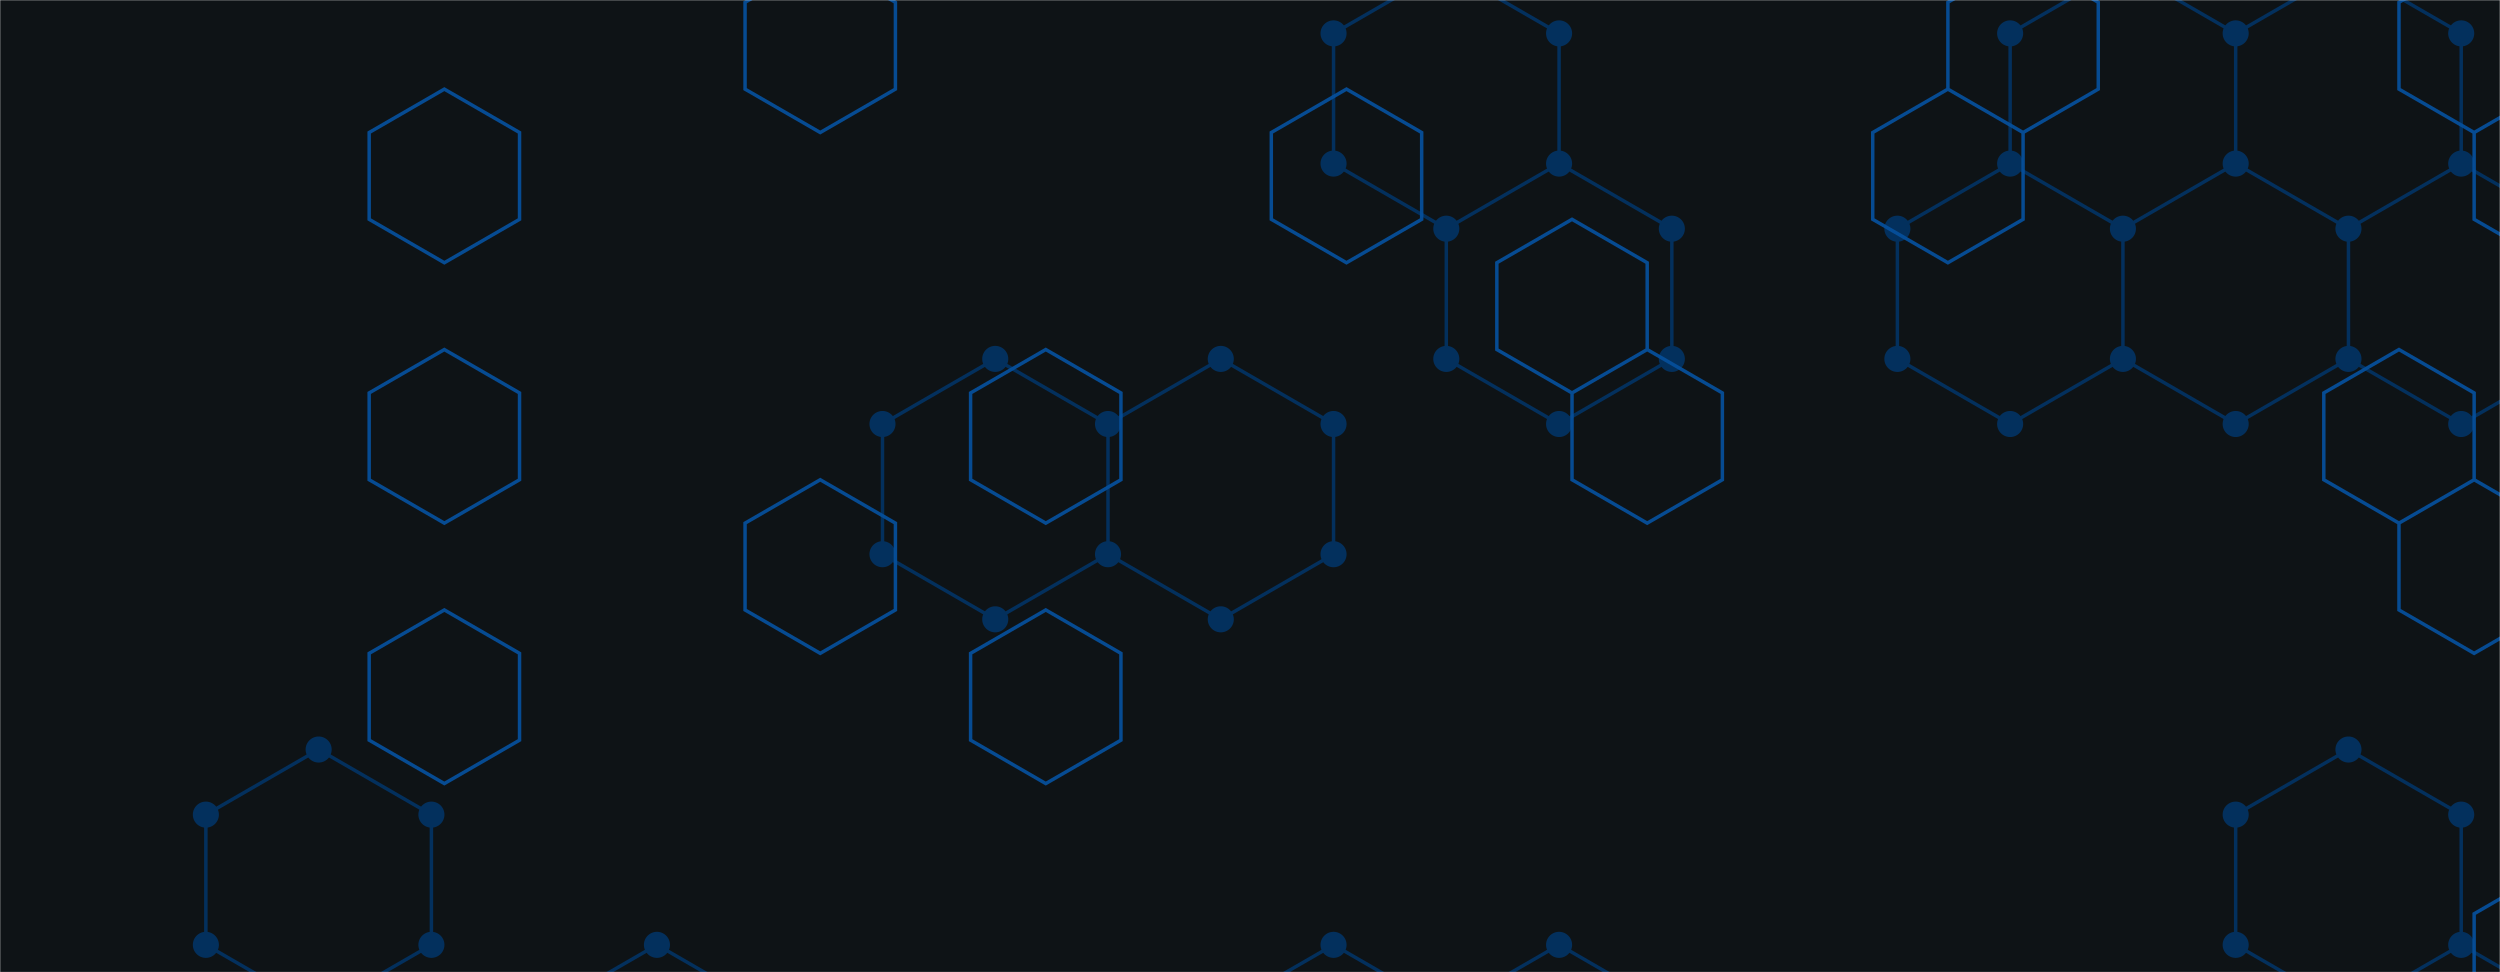 <svg xmlns="http://www.w3.org/2000/svg" xmlns:svgjs="http://svgjs.com/svgjs" xmlns:xlink="http://www.w3.org/1999/xlink" width="1440" height="560" preserveAspectRatio="none" version="1.1" viewBox="0 0 1440 560"><g fill="none" mask="url(&quot;#SvgjsMask1488&quot;)"><rect width="1440" height="560" x="0" y="0" fill="rgba(14, 19, 22, 1)"/><path stroke="#03305d" stroke-width="2" d="M183.54 431.73L248.49 469.23L248.49 544.23L183.54 581.73L118.58 544.23L118.58 469.23zM378.4 544.23L443.35 581.73L443.35 656.73L378.4 694.23L313.44 656.73L313.44 581.73zM573.26 206.73L638.21 244.23L638.21 319.23L573.26 356.73L508.31 319.23L508.31 244.23zM703.17 206.73L768.12 244.23L768.12 319.23L703.17 356.73L638.21 319.23L638.21 244.23zM768.12 544.23L833.08 581.73L833.08 656.73L768.12 694.23L703.17 656.73L703.17 581.73zM833.07 -18.27L898.03 19.23L898.03 94.23L833.07 131.73L768.12 94.23L768.12 19.23zM898.03 94.23L962.98 131.73L962.98 206.73L898.03 244.23L833.07 206.73L833.07 131.73zM898.03 544.23L962.98 581.73L962.98 656.73L898.03 694.23L833.07 656.73L833.07 581.73zM1157.84 94.23L1222.8 131.73L1222.8 206.73L1157.84 244.23L1092.89 206.73L1092.89 131.73zM1222.8 -18.27L1287.75 19.23L1287.75 94.23L1222.8 131.73L1157.84 94.23L1157.84 19.23zM1287.75 94.23L1352.7 131.73L1352.7 206.73L1287.75 244.23L1222.8 206.73L1222.8 131.73zM1352.71 -18.27L1417.66 19.23L1417.66 94.23L1352.71 131.73L1287.75 94.23L1287.75 19.23zM1417.66 94.23L1482.61 131.73L1482.61 206.73L1417.66 244.23L1352.71 206.73L1352.71 131.73zM1352.71 431.73L1417.66 469.23L1417.66 544.23L1352.71 581.73L1287.75 544.23L1287.75 469.23zM1417.66 544.23L1482.61 581.73L1482.61 656.73L1417.66 694.23L1352.71 656.73L1352.71 581.73zM1547.57 544.23L1612.52 581.73L1612.52 656.73L1547.57 694.23L1482.61 656.73L1482.61 581.73z"/><path fill="#03305d" d="M176.04 431.73 a7.5 7.5 0 1 0 15 0 a7.5 7.5 0 1 0 -15 0zM240.99 469.23 a7.5 7.5 0 1 0 15 0 a7.5 7.5 0 1 0 -15 0zM240.99 544.23 a7.5 7.5 0 1 0 15 0 a7.5 7.5 0 1 0 -15 0zM176.04 581.73 a7.5 7.5 0 1 0 15 0 a7.5 7.5 0 1 0 -15 0zM111.08 544.23 a7.5 7.5 0 1 0 15 0 a7.5 7.5 0 1 0 -15 0zM111.08 469.23 a7.5 7.5 0 1 0 15 0 a7.5 7.5 0 1 0 -15 0zM370.9 544.23 a7.5 7.5 0 1 0 15 0 a7.5 7.5 0 1 0 -15 0zM435.85 581.73 a7.5 7.5 0 1 0 15 0 a7.5 7.5 0 1 0 -15 0zM435.85 656.73 a7.5 7.5 0 1 0 15 0 a7.5 7.5 0 1 0 -15 0zM370.9 694.23 a7.5 7.5 0 1 0 15 0 a7.5 7.5 0 1 0 -15 0zM305.94 656.73 a7.5 7.5 0 1 0 15 0 a7.5 7.5 0 1 0 -15 0zM305.94 581.73 a7.5 7.5 0 1 0 15 0 a7.5 7.5 0 1 0 -15 0zM565.76 206.73 a7.5 7.5 0 1 0 15 0 a7.5 7.5 0 1 0 -15 0zM630.71 244.23 a7.5 7.5 0 1 0 15 0 a7.5 7.5 0 1 0 -15 0zM630.71 319.23 a7.5 7.5 0 1 0 15 0 a7.5 7.5 0 1 0 -15 0zM565.76 356.73 a7.5 7.5 0 1 0 15 0 a7.5 7.5 0 1 0 -15 0zM500.81 319.23 a7.5 7.5 0 1 0 15 0 a7.5 7.5 0 1 0 -15 0zM500.81 244.23 a7.5 7.5 0 1 0 15 0 a7.5 7.5 0 1 0 -15 0zM695.67 206.73 a7.5 7.5 0 1 0 15 0 a7.5 7.5 0 1 0 -15 0zM760.62 244.23 a7.5 7.5 0 1 0 15 0 a7.5 7.5 0 1 0 -15 0zM760.62 319.23 a7.5 7.5 0 1 0 15 0 a7.5 7.5 0 1 0 -15 0zM695.67 356.73 a7.5 7.5 0 1 0 15 0 a7.5 7.5 0 1 0 -15 0zM760.62 544.23 a7.5 7.5 0 1 0 15 0 a7.5 7.5 0 1 0 -15 0zM825.58 581.73 a7.5 7.5 0 1 0 15 0 a7.5 7.5 0 1 0 -15 0zM825.58 656.73 a7.5 7.5 0 1 0 15 0 a7.5 7.5 0 1 0 -15 0zM760.62 694.23 a7.5 7.5 0 1 0 15 0 a7.5 7.5 0 1 0 -15 0zM695.67 656.73 a7.5 7.5 0 1 0 15 0 a7.5 7.5 0 1 0 -15 0zM695.67 581.73 a7.5 7.5 0 1 0 15 0 a7.5 7.5 0 1 0 -15 0zM825.57 -18.27 a7.5 7.5 0 1 0 15 0 a7.5 7.5 0 1 0 -15 0zM890.53 19.23 a7.5 7.5 0 1 0 15 0 a7.5 7.5 0 1 0 -15 0zM890.53 94.23 a7.5 7.5 0 1 0 15 0 a7.5 7.5 0 1 0 -15 0zM825.57 131.73 a7.5 7.5 0 1 0 15 0 a7.5 7.5 0 1 0 -15 0zM760.62 94.23 a7.5 7.5 0 1 0 15 0 a7.5 7.5 0 1 0 -15 0zM760.62 19.23 a7.5 7.5 0 1 0 15 0 a7.5 7.5 0 1 0 -15 0zM955.48 131.73 a7.5 7.5 0 1 0 15 0 a7.5 7.5 0 1 0 -15 0zM955.48 206.73 a7.5 7.5 0 1 0 15 0 a7.5 7.5 0 1 0 -15 0zM890.53 244.23 a7.5 7.5 0 1 0 15 0 a7.5 7.5 0 1 0 -15 0zM825.57 206.73 a7.5 7.5 0 1 0 15 0 a7.5 7.5 0 1 0 -15 0zM890.53 544.23 a7.5 7.5 0 1 0 15 0 a7.5 7.5 0 1 0 -15 0zM955.48 581.73 a7.5 7.5 0 1 0 15 0 a7.5 7.5 0 1 0 -15 0zM955.48 656.73 a7.5 7.5 0 1 0 15 0 a7.5 7.5 0 1 0 -15 0zM890.53 694.23 a7.5 7.5 0 1 0 15 0 a7.5 7.5 0 1 0 -15 0zM825.57 656.73 a7.5 7.5 0 1 0 15 0 a7.5 7.5 0 1 0 -15 0zM825.57 581.73 a7.5 7.5 0 1 0 15 0 a7.5 7.5 0 1 0 -15 0zM1150.34 94.23 a7.5 7.5 0 1 0 15 0 a7.5 7.5 0 1 0 -15 0zM1215.3 131.73 a7.5 7.5 0 1 0 15 0 a7.5 7.5 0 1 0 -15 0zM1215.3 206.73 a7.5 7.5 0 1 0 15 0 a7.5 7.5 0 1 0 -15 0zM1150.34 244.23 a7.5 7.5 0 1 0 15 0 a7.5 7.5 0 1 0 -15 0zM1085.39 206.73 a7.5 7.5 0 1 0 15 0 a7.5 7.5 0 1 0 -15 0zM1085.39 131.73 a7.5 7.5 0 1 0 15 0 a7.5 7.5 0 1 0 -15 0zM1215.3 -18.27 a7.5 7.5 0 1 0 15 0 a7.5 7.5 0 1 0 -15 0zM1280.25 19.23 a7.5 7.5 0 1 0 15 0 a7.5 7.5 0 1 0 -15 0zM1280.25 94.23 a7.5 7.5 0 1 0 15 0 a7.5 7.5 0 1 0 -15 0zM1150.34 19.23 a7.5 7.5 0 1 0 15 0 a7.5 7.5 0 1 0 -15 0zM1345.2 131.73 a7.5 7.5 0 1 0 15 0 a7.5 7.5 0 1 0 -15 0zM1345.2 206.73 a7.5 7.5 0 1 0 15 0 a7.5 7.5 0 1 0 -15 0zM1280.25 244.23 a7.5 7.5 0 1 0 15 0 a7.5 7.5 0 1 0 -15 0zM1345.21 -18.27 a7.5 7.5 0 1 0 15 0 a7.5 7.5 0 1 0 -15 0zM1410.16 19.23 a7.5 7.5 0 1 0 15 0 a7.5 7.5 0 1 0 -15 0zM1410.16 94.23 a7.5 7.5 0 1 0 15 0 a7.5 7.5 0 1 0 -15 0zM1345.21 131.73 a7.5 7.5 0 1 0 15 0 a7.5 7.5 0 1 0 -15 0zM1475.11 131.73 a7.5 7.5 0 1 0 15 0 a7.5 7.5 0 1 0 -15 0zM1475.11 206.73 a7.5 7.5 0 1 0 15 0 a7.5 7.5 0 1 0 -15 0zM1410.16 244.23 a7.5 7.5 0 1 0 15 0 a7.5 7.5 0 1 0 -15 0zM1345.21 206.73 a7.5 7.5 0 1 0 15 0 a7.5 7.5 0 1 0 -15 0zM1345.21 431.73 a7.5 7.5 0 1 0 15 0 a7.5 7.5 0 1 0 -15 0zM1410.16 469.23 a7.5 7.5 0 1 0 15 0 a7.5 7.5 0 1 0 -15 0zM1410.16 544.23 a7.5 7.5 0 1 0 15 0 a7.5 7.5 0 1 0 -15 0zM1345.21 581.73 a7.5 7.5 0 1 0 15 0 a7.5 7.5 0 1 0 -15 0zM1280.25 544.23 a7.5 7.5 0 1 0 15 0 a7.5 7.5 0 1 0 -15 0zM1280.25 469.23 a7.5 7.5 0 1 0 15 0 a7.5 7.5 0 1 0 -15 0zM1475.11 581.73 a7.5 7.5 0 1 0 15 0 a7.5 7.5 0 1 0 -15 0zM1475.11 656.73 a7.5 7.5 0 1 0 15 0 a7.5 7.5 0 1 0 -15 0zM1410.16 694.23 a7.5 7.5 0 1 0 15 0 a7.5 7.5 0 1 0 -15 0zM1345.21 656.73 a7.5 7.5 0 1 0 15 0 a7.5 7.5 0 1 0 -15 0zM1540.07 544.23 a7.5 7.5 0 1 0 15 0 a7.5 7.5 0 1 0 -15 0zM1605.02 581.73 a7.5 7.5 0 1 0 15 0 a7.5 7.5 0 1 0 -15 0zM1605.02 656.73 a7.5 7.5 0 1 0 15 0 a7.5 7.5 0 1 0 -15 0zM1540.07 694.23 a7.5 7.5 0 1 0 15 0 a7.5 7.5 0 1 0 -15 0z"/><path stroke="rgba(6, 80, 156, 0.93)" stroke-width="2" d="M255.94 51.33L299.25 76.33L299.25 126.33L255.94 151.33L212.64 126.33L212.64 76.33zM255.94 201.33L299.25 226.33L299.25 276.33L255.94 301.33L212.64 276.33L212.64 226.33zM255.94 351.33L299.25 376.33L299.25 426.33L255.94 451.33L212.64 426.33L212.64 376.33zM472.46 -23.67L515.76 1.33L515.76 51.33L472.46 76.33L429.15 51.33L429.15 1.33zM472.46 276.33L515.76 301.33L515.76 351.33L472.46 376.33L429.15 351.33L429.15 301.33zM602.36 201.33L645.66 226.33L645.66 276.33L602.36 301.33L559.06 276.33L559.06 226.33zM602.36 351.33L645.66 376.33L645.66 426.33L602.36 451.33L559.06 426.33L559.06 376.33zM775.57 51.33L818.88 76.33L818.88 126.33L775.57 151.33L732.27 126.33L732.27 76.33zM905.48 126.33L948.78 151.33L948.78 201.33L905.48 226.33L862.18 201.33L862.18 151.33zM948.78 201.33L992.09 226.33L992.09 276.33L948.78 301.33L905.48 276.33L905.48 226.33zM1121.99 51.33L1165.3 76.33L1165.3 126.33L1121.99 151.33L1078.69 126.33L1078.69 76.33zM1165.3 -23.67L1208.6 1.33L1208.6 51.33L1165.3 76.33L1121.99 51.33L1121.99 1.33zM1381.81 201.33L1425.11 226.33L1425.11 276.33L1381.81 301.33L1338.51 276.33L1338.51 226.33zM1425.11 -23.67L1468.41 1.33L1468.41 51.33L1425.11 76.33L1381.81 51.33L1381.81 1.33zM1468.41 51.33L1511.72 76.33L1511.72 126.33L1468.41 151.33L1425.11 126.33L1425.11 76.33zM1425.11 276.33L1468.41 301.33L1468.41 351.33L1425.11 376.33L1381.81 351.33L1381.81 301.33zM1468.41 501.33L1511.72 526.33L1511.72 576.33L1468.41 601.33L1425.11 576.33L1425.11 526.33z"/></g><defs><mask id="SvgjsMask1488"><rect width="1440" height="560" fill="#fff"/></mask></defs></svg>